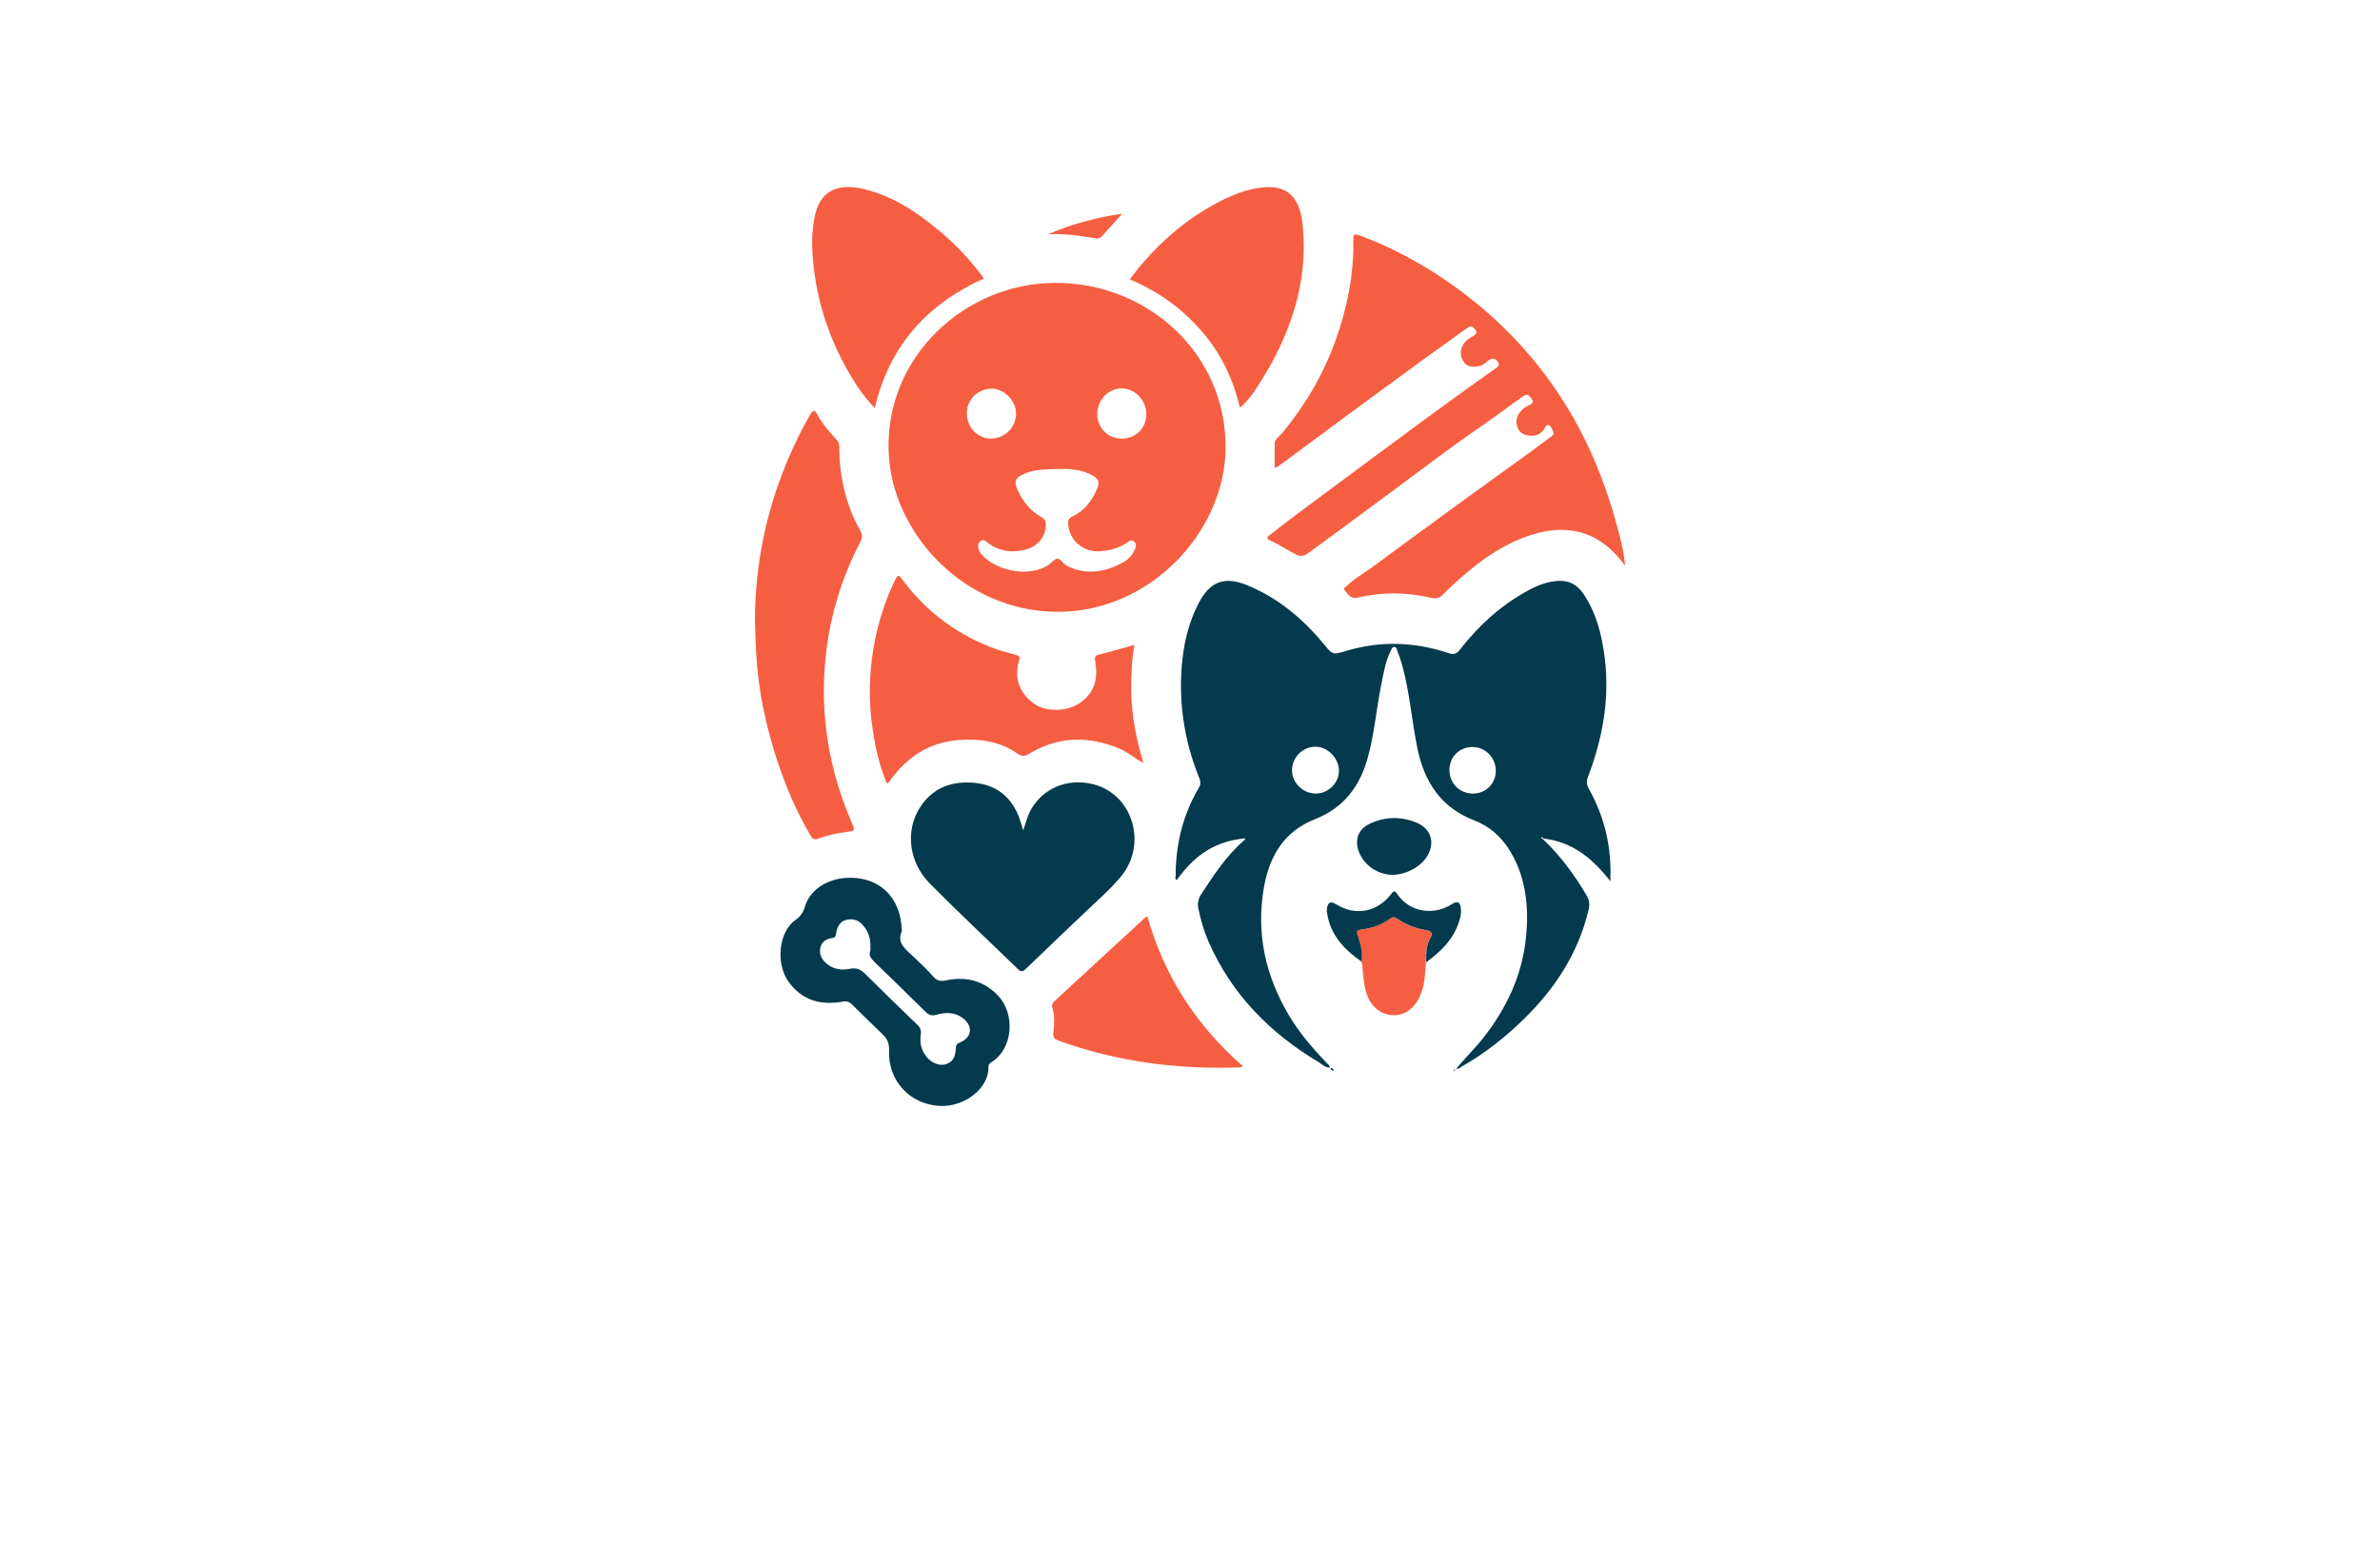 <?xml version="1.0" encoding="utf-8"?>
<!-- Generator: Adobe Illustrator 27.8.1, SVG Export Plug-In . SVG Version: 6.00 Build 0)  -->
<svg version="1.1" xmlns="http://www.w3.org/2000/svg" xmlns:xlink="http://www.w3.org/1999/xlink" x="0px" y="0px"
	 viewBox="0 0 350 230" style="enable-background:new 0 0 350 230;" xml:space="preserve">
<style type="text/css">
	.st0{fill:#000B23;}
	.st1{fill:#E6FFB0;}
	.st2{fill:#F7FFE1;}
	.st3{fill:#FFD8AE;}
	.st4{fill:#FEFFE1;}
	.st5{fill:#F9D6BB;}
	.st6{fill:#F3FFF4;}
	.st7{fill:#FFF7F0;}
	.st8{fill:#211202;}
	.st9{fill:#FDFFB0;}
	.st10{fill:#FDFFF3;}
	.st11{fill:#94D3EC;}
	.st12{fill-rule:evenodd;clip-rule:evenodd;fill:#1F3A6E;}
	.st13{fill:#E73F2D;}
	.st14{fill:#253E92;}
	.st15{fill:#EF3E25;}
	.st16{fill:#45BA8B;}
	.st17{fill:none;}
	.st18{fill:#F5B92B;}
	.st19{fill:#0391B3;}
	.st20{fill:#116380;}
	.st21{fill:#939598;}
	.st22{fill:#36004C;}
	.st23{fill:#F2B21C;}
	.st24{fill:#E6E6E6;}
	.st25{fill:#33BFC7;}
	.st26{fill:#463895;}
	.st27{fill:#470000;}
	.st28{fill:#FFFFFF;}
	.st29{fill:#ED1C24;}
	.st30{fill:#373D01;}
	.st31{fill:#6D2700;}
	.st32{fill:#C94502;}
	.st33{fill:#4FAF76;}
	.st34{fill:#231F20;}
	.st35{fill:#0049FF;}
	.st36{fill:#9A5E26;}
	.st37{fill:#003321;}
	.st38{fill:#331F00;}
	.st39{fill:#060033;}
	.st40{fill:#D3FF99;}
	.st41{fill:#F0FF99;}
	.st42{fill:#99F1FF;}
	.st43{fill:#99FFC2;}
	.st44{fill:#FFBD99;}
	.st45{fill:#FF99B6;}
	.st46{fill:url(#SVGID_1_);}
	.st47{fill:url(#SVGID_00000172401784269103226110000006988359131114650020_);}
	.st48{fill:url(#SVGID_00000096057654378742170830000012205185687049258151_);}
	.st49{fill:url(#SVGID_00000102539133240540190290000010473245142892829097_);}
	.st50{fill:url(#SVGID_00000000190524054790374850000004224345041287169950_);}
	.st51{fill:url(#SVGID_00000109013428457010008530000010939595948544288180_);}
	.st52{fill:url(#SVGID_00000111189623992614256130000017504352352328020096_);}
	.st53{fill:url(#SVGID_00000134238190218064007160000009970013241256228225_);}
	.st54{fill:url(#SVGID_00000007397624303123059790000002570597010393070222_);}
	.st55{fill:url(#SVGID_00000064347517144867340150000010767469357441190815_);}
	.st56{fill:url(#SVGID_00000083069338710018000690000009885394122087740317_);}
	.st57{fill:url(#SVGID_00000100346617191078430990000015887958031038318012_);}
	.st58{fill:url(#SVGID_00000020367042291269298960000001695049528730398119_);}
	.st59{fill:url(#SVGID_00000145745068354127701170000015881408848883137461_);}
	.st60{fill:url(#SVGID_00000128474454531646802130000010656552703154550677_);}
	.st61{fill:#009245;}
	.st62{fill:#A6CE45;}
	.st63{fill:#FEFADF;}
	.st64{fill:#2AA3AE;}
	.st65{fill:#00527A;}
	.st66{fill-rule:evenodd;clip-rule:evenodd;fill:#D73C2C;}
	.st67{fill-rule:evenodd;clip-rule:evenodd;fill:#F75C4C;}
	.st68{fill:#FDD100;}
	.st69{fill:#724033;}
	.st70{fill-rule:evenodd;clip-rule:evenodd;fill:#FDD100;}
	.st71{fill:url(#SVGID_00000076580637332903024500000018110418875876065949_);}
	.st72{fill:url(#SVGID_00000113318143799143395130000015999570480564887936_);}
	.st73{fill:url(#SVGID_00000085224747437731331130000014376629568664342198_);}
	.st74{fill:#7F3F05;}
	.st75{fill:#86A018;}
	.st76{fill:#FF993B;}
	.st77{fill:#145B9C;}
	.st78{fill-rule:evenodd;clip-rule:evenodd;fill:#A6CE45;}
	.st79{fill-rule:evenodd;clip-rule:evenodd;fill:#4A4A4D;}
	.st80{filter:url(#Adobe_OpacityMaskFilter);}
	.st81{fill:#F5FBFD;}
	.st82{fill:#F7FBFF;}
	.st83{fill:#F4F5F6;}
	.st84{fill:#F4F5F5;}
	.st85{fill:#F3F4F5;}
	.st86{fill:#F1F3F3;}
	.st87{fill:#F3F2F2;}
	.st88{fill:#F0EEED;}
	.st89{fill:#F1F1F1;}
	.st90{fill:#E8E6E8;}
	.st91{fill:#E7E5E4;}
	.st92{fill:#E8E7E6;}
	.st93{fill:#EBEAEB;}
	.st94{fill:#E1E1E1;}
	.st95{fill:#E3E2E1;}
	.st96{fill:#DFDFDD;}
	.st97{fill:#D5D4D4;}
	.st98{fill:#E9E9EA;}
	.st99{fill:#D4D2D1;}
	.st100{fill:#DBDBD9;}
	.st101{fill:#AEABAC;}
	.st102{fill:#808080;}
	.st103{fill:#E7E4E3;}
	.st104{fill:#D9D8D7;}
	.st105{fill:#8C8C8C;}
	.st106{fill:#E3E4E2;}
	.st107{fill:#E7E6E6;}
	.st108{fill:#C6C2C1;}
	.st109{fill:#A19F9F;}
	.st110{fill:#B1B4B4;}
	.st111{fill:#B1B1B1;}
	.st112{fill:#C0BFBF;}
	.st113{fill:#E0E0DF;}
	.st114{fill:#BDBABA;}
	.st115{fill:#C7C6C6;}
	.st116{fill:#C9C8C6;}
	.st117{fill:#ABAAA9;}
	.st118{fill:#B8B6B7;}
	.st119{fill:#B2B3B3;}
	.st120{fill:#CECDCB;}
	.st121{fill:#868787;}
	.st122{fill:#838283;}
	.st123{fill:#9F9E9F;}
	.st124{fill:#D5D4D3;}
	.st125{fill:#D4D3D3;}
	.st126{fill:#5A5A5A;}
	.st127{fill:#AAAAA9;}
	.st128{fill:#C2C1C0;}
	.st129{fill:#D8D7D6;}
	.st130{fill:#8A8A8A;}
	.st131{fill:#D2D0CF;}
	.st132{fill:#BFBCBB;}
	.st133{fill:#AEAEAE;}
	.st134{fill:#807F7F;}
	.st135{fill:#C1BFBD;}
	.st136{fill:#DFE0DF;}
	.st137{fill:#C6C4C2;}
	.st138{fill:#D2D2D2;}
	.st139{fill:#D7D7D5;}
	.st140{fill:#A2A0A0;}
	.st141{fill:#C6C5C5;}
	.st142{fill:#989896;}
	.st143{fill:#D1D1D1;}
	.st144{fill:#CDD0CE;}
	.st145{fill:#B5B5B6;}
	.st146{fill:#C6C3C2;}
	.st147{fill:#D8D7D4;}
	.st148{fill:#858485;}
	.st149{fill:#9E9C9E;}
	.st150{fill:#949493;}
	.st151{fill:#CBC8C7;}
	.st152{fill:#B9B9B8;}
	.st153{fill:#C3C1BF;}
	.st154{fill:#DFDFDE;}
	.st155{fill:#B2B2B2;}
	.st156{fill:#626564;}
	.st157{fill:#B8B6B8;}
	.st158{fill:#D4D1D0;}
	.st159{fill:#BCBAB9;}
	.st160{fill:#DBDAD9;}
	.st161{fill:#C0BDBD;}
	.st162{fill:#8E8F8D;}
	.st163{fill:#AEACAC;}
	.st164{fill:#949392;}
	.st165{fill:#949494;}
	.st166{fill:#DDDDDB;}
	.st167{fill:#B8B8B9;}
	.st168{fill:#C9C6C4;}
	.st169{fill:#CECDCC;}
	.st170{fill:#797778;}
	.st171{fill:#5F6060;}
	.st172{fill:#969698;}
	.st173{fill:#888888;}
	.st174{fill:#9A9B9B;}
	.st175{fill:#BBB9B9;}
	.st176{fill:#999999;}
	.st177{fill:#959494;}
	.st178{fill:#B4B4B5;}
	.st179{fill:#909090;}
	.st180{fill:#888787;}
	.st181{fill:#7B7A7A;}
	.st182{fill:#6C6C6D;}
	.st183{fill:#AEACAD;}
	.st184{fill:#9C9C9C;}
	.st185{fill:#636767;}
	.st186{fill:#B2B3B4;}
	.st187{fill:#747475;}
	.st188{fill:#757576;}
	.st189{fill:#99999A;}
	.st190{fill:#848384;}
	.st191{fill:#8D8C8C;}
	.st192{fill:#A7A6A5;}
	.st193{fill:#969595;}
	.st194{fill:#7E7F7F;}
	.st195{fill:#6A6A68;}
	.st196{fill:#A5A3A3;}
	.st197{fill:#7C7B7C;}
	.st198{fill:#545453;}
	.st199{fill:#929191;}
	.st200{fill:#908F8E;}
	.st201{fill:#7B7D7C;}
	.st202{fill:#828283;}
	.st203{fill:#2B2B2B;}
	.st204{fill:#616161;}
	.st205{fill:#6C6C6B;}
	.st206{fill:#696A6A;}
	.st207{fill:#464647;}
	.st208{fill:#5E5F5F;}
	.st209{fill:#898989;}
	.st210{fill:#6C6E6E;}
	.st211{fill:#4D4B4C;}
	.st212{fill:#555655;}
	.st213{fill:#5E5F5E;}
	.st214{fill:#797A7B;}
	.st215{fill:#5C5C5E;}
	.st216{fill:#4D4C4D;}
	.st217{fill:#6F6F6F;}
	.st218{fill:#808081;}
	.st219{fill:#1D1D1D;}
	.st220{fill:#444445;}
	.st221{fill:#626463;}
	.st222{fill:#515352;}
	.st223{fill:#535352;}
	.st224{fill:#353535;}
	.st225{fill:#727373;}
	.st226{fill:#787778;}
	.st227{fill:#747575;}
	.st228{fill:#676768;}
	.st229{fill:#818282;}
	.st230{fill:#555556;}
	.st231{fill:#5F6161;}
	.st232{mask:url(#SVGID_00000023995148792798951900000013640763360275660937_);}
	.st233{fill:#2AC0DB;}
	.st234{fill:#75459A;}
	.st235{fill:#F7D308;}
	.st236{fill:#F4831F;}
	.st237{fill:#E93B7B;}
	.st238{fill:#FFF100;}
	.st239{fill:#E29233;}
	.st240{fill:url(#SVGID_00000069373916667165257070000012829805579612685477_);}
	.st241{fill:#FF0226;}
	.st242{fill:#39B1D1;}
	.st243{fill:#FF7400;}
	.st244{fill:url(#SVGID_00000079480433001453750180000003824386181848050616_);}
	.st245{fill:#F65E41;}
	.st246{fill:#033A4D;}
	.st247{fill:url(#SVGID_00000094610387147552298990000008888540950952778400_);}
	.st248{fill-rule:evenodd;clip-rule:evenodd;fill:#211202;}
	.st249{fill-rule:evenodd;clip-rule:evenodd;fill:url(#SVGID_00000071532104778963140130000001313650673695072954_);}
	.st250{fill-rule:evenodd;clip-rule:evenodd;fill:url(#SVGID_00000132767178300009177290000003135305277390655677_);}
	.st251{fill:url(#SVGID_00000058556812102665033250000008056692851740046251_);}
	.st252{fill:url(#SVGID_00000101821958210957199030000016477292995142844080_);}
	.st253{fill:url(#SVGID_00000011748575606259134690000004013679654724271285_);}
	.st254{fill:#2D1201;}
	.st255{fill:#E67E22;}
	.st256{fill-rule:evenodd;clip-rule:evenodd;fill:#CCCCCC;}
	.st257{fill:#041B49;}
</style>
<g id="Layer_1">
</g>
<g id="Layer_2">
</g>
<g id="Layer_3">
</g>
<g id="Layer_4">
</g>
<g id="Layer_5">
</g>
<g id="Layer_6">
</g>
<g id="Layer_7">
</g>
<g id="Layer_8">
</g>
<g id="Layer_9">
</g>
<g id="Layer_10">
</g>
<g id="Layer_11">
</g>
<g id="Layer_12">
</g>
<g id="Layer_13">
</g>
<g id="Layer_14">
</g>
<g id="Layer_15">
	<g>
		<path class="st245" d="M155.12,41.61c13.48-0.11,25.28,10.29,25.11,24.4c-0.15,12.2-11.1,24.12-24.95,23.97
			c-13.56-0.15-24.19-11.58-24.6-23.64C130.21,52.34,142.04,41.65,155.12,41.61z M155.66,68.98c-2.74,0.01-4.03,0.21-5.22,0.79
			c-1.14,0.54-1.32,1.05-0.84,2.18c0.75,1.75,1.9,3.16,3.56,4.11c0.53,0.31,0.66,0.67,0.63,1.25c-0.12,1.93-1.39,3.27-3.53,3.65
			c-1.79,0.31-3.45,0.04-4.94-1.08c-0.3-0.23-0.67-0.71-1.16-0.28C143.66,80,143.86,80.52,144,81c0.05,0.19,0.19,0.36,0.33,0.52
			c2.31,2.67,7.84,3.59,10.42,1.09c0.53-0.52,0.96-0.63,1.47,0.03c0.34,0.44,0.84,0.68,1.36,0.88c2.7,1.05,5.23,0.5,7.65-0.85
			c0.74-0.41,1.33-1.07,1.67-1.9c0.16-0.39,0.28-0.78-0.12-1.12c-0.39-0.33-0.72-0.09-1.01,0.12c-1.15,0.83-2.46,1.16-3.84,1.29
			c-2.56,0.26-4.7-1.53-4.85-4.03c-0.03-0.5,0.09-0.81,0.58-1.04c1.82-0.87,2.95-2.35,3.71-4.18c0.36-0.86,0.16-1.4-0.63-1.85
			C159.04,69,157.21,68.93,155.66,68.98z M168.58,60.89c-0.01-2-1.64-3.73-3.55-3.77c-1.97-0.04-3.67,1.69-3.67,3.75
			c0,2.06,1.57,3.65,3.62,3.64C167.06,64.5,168.59,62.96,168.58,60.89z M145.7,64.5c2.09-0.01,3.74-1.65,3.72-3.71
			c-0.01-1.9-1.84-3.72-3.74-3.63c-1.67,0.08-3.6,1.42-3.49,3.8C142.27,62.91,143.79,64.5,145.7,64.5z M187.99,68.58
			c3.43-2.53,6.85-5.08,10.28-7.61c3.6-2.65,7.2-5.3,10.82-7.94c2.23-1.62,4.5-3.2,6.73-4.83c0.53-0.39,0.8-0.1,1.11,0.25
			c0.41,0.47,0.12,0.7-0.27,0.96c-0.43,0.27-0.88,0.51-1.23,0.92c-0.69,0.8-0.81,1.85-0.27,2.75c0.55,0.92,1.39,0.95,2.33,0.77
			c0.58-0.11,0.95-0.49,1.38-0.83c0.51-0.4,1.01-0.36,1.4,0.19c0.38,0.55-0.08,0.79-0.44,1.05c-0.82,0.58-1.65,1.15-2.46,1.74
			c-2.76,2-5.54,3.99-8.28,6.01c-5.98,4.41-11.95,8.84-17.91,13.27c-1.45,1.08-2.9,2.18-4.31,3.3c-0.22,0.18-0.91,0.52-0.15,0.87
			c1.33,0.62,2.56,1.42,3.85,2.09c0.57,0.3,1.14,0.31,1.72-0.12c4.23-3.12,8.48-6.21,12.69-9.35c2.16-1.61,4.32-3.22,6.48-4.82
			c1.9-1.41,3.83-2.81,5.78-4.15c2.28-1.57,4.51-3.2,6.74-4.83c0.63-0.46,0.93-0.06,1.25,0.36c0.43,0.55,0.03,0.76-0.41,0.98
			c-0.33,0.17-0.68,0.35-0.94,0.61c-0.62,0.63-1.03,1.34-0.82,2.29c0.2,0.94,0.82,1.41,1.68,1.55c0.93,0.15,1.75-0.09,2.33-0.93
			c0.16-0.23,0.26-0.69,0.6-0.61c0.42,0.1,0.57,0.56,0.72,0.94c0.16,0.4-0.09,0.62-0.39,0.84c-0.97,0.7-1.91,1.43-2.88,2.13
			c-3.51,2.54-7.04,5.07-10.54,7.62c-4.27,3.11-8.53,6.23-12.78,9.37c-1.26,0.93-2.65,1.67-3.77,2.79c-0.17,0.17-0.58,0.23-0.29,0.6
			c0.51,0.62,0.89,1.33,1.98,1.07c3.59-0.84,7.19-0.79,10.77,0.05c0.69,0.16,1.17,0.05,1.64-0.43c0.5-0.51,1.02-1.01,1.54-1.49
			c3.5-3.2,7.22-6.06,11.86-7.44c4.34-1.29,8.31-0.72,11.67,2.54c0.63,0.61,1.16,1.34,1.81,2.09c-0.18-1.14-0.29-2.15-0.53-3.15
			c-1.67-7.05-4.15-13.77-7.91-19.98c-4.49-7.43-10.37-13.56-17.48-18.51c-4.08-2.84-8.45-5.2-13.13-6.93
			c-0.84-0.31-0.96-0.17-0.94,0.65c0.09,5.13-0.92,10.07-2.65,14.87c-1.79,4.96-4.43,9.45-7.79,13.52c-0.41,0.5-1.12,0.85-1.13,1.63
			c-0.02,1.13,0,2.25,0,3.52C187.74,68.69,187.88,68.66,187.99,68.58z M111.28,97.16c0.32,4.53,1.25,8.92,2.56,13.25
			c1.32,4.37,3.06,8.56,5.37,12.5c0.3,0.5,0.57,0.65,1.14,0.43c1.34-0.52,2.75-0.8,4.17-0.99c1.26-0.17,1.25-0.18,0.76-1.31
			c-3.44-7.97-4.8-16.25-3.81-24.92c0.66-5.81,2.38-11.27,5.06-16.45c0.31-0.59,0.29-1.06-0.02-1.62c-2.12-3.82-3.08-7.94-3.09-12.3
			c0-0.39-0.08-0.74-0.35-1.04c-1.09-1.17-2.14-2.36-2.89-3.79c-0.37-0.71-0.66-0.58-1.03,0.05c-1.28,2.19-2.37,4.46-3.35,6.79
			c-3.19,7.56-4.76,15.45-4.78,23.49C111.07,93.33,111.14,95.24,111.28,97.16z M168.15,112.2c-1.25-4.05-1.96-8.17-1.78-12.42
			c0.07-1.63,0.11-3.25,0.47-4.94c-1.79,0.5-3.45,1-5.14,1.41c-0.63,0.15-0.75,0.32-0.64,1c0.4,2.42,0.05,4.52-2.21,6.11
			c-2.01,1.41-5.13,1.28-6.67,0.21c-2.27-1.58-3.08-3.79-2.32-6.43c0.15-0.54,0.06-0.69-0.47-0.83c-1.29-0.34-2.58-0.69-3.82-1.18
			c-5.27-2.1-9.6-5.44-12.97-10.01c-0.43-0.59-0.61-0.56-0.92,0.08c-1.58,3.25-2.65,6.65-3.24,10.21c-0.64,3.84-0.71,7.7-0.15,11.55
			c0.41,2.82,0.98,5.61,2.16,8.29c0.15-0.12,0.24-0.16,0.29-0.24c2.52-3.61,5.87-5.87,10.35-6.18c3.03-0.21,5.96,0.19,8.51,1.99
			c0.68,0.48,1.11,0.43,1.78,0.02c4.28-2.58,8.7-2.62,13.25-0.74C165.92,110.63,166.91,111.6,168.15,112.2L168.15,112.2z
			 M176.54,48.5c2.91,3.29,4.78,7.12,5.8,11.46c1.11-0.93,1.89-2.03,2.6-3.12c4.69-7.26,7.54-15.08,6.61-23.89
			c-0.46-4.34-2.58-5.98-6.66-5.28c-2.65,0.45-5.06,1.62-7.36,2.98c-4.47,2.65-8.17,6.15-11.4,10.43
			C170.22,42.8,173.67,45.25,176.54,48.5z M138.32,34.1c-3.43-2.88-7.11-5.36-11.57-6.36c-2.74-0.61-5.88-0.26-6.84,3.68
			c-0.66,2.71-0.54,5.47-0.21,8.16c0.67,5.54,2.49,10.75,5.34,15.58c1,1.69,2.11,3.31,3.6,4.85c2.15-9.16,7.7-15.27,16.06-19.06
			C142.81,38.38,140.7,36.1,138.32,34.1z M168.23,135.11c-4.39,4.05-8.78,8.11-13.18,12.15c-0.33,0.31-0.4,0.58-0.28,0.98
			c0.34,1.17,0.28,2.39,0.15,3.57c-0.08,0.73,0.08,0.99,0.76,1.24c8.64,3.13,17.56,4.26,26.7,3.93c0.08,0,0.16-0.08,0.38-0.19
			c-6.86-5.98-11.56-13.27-14.04-22.04C168.49,134.92,168.35,135,168.23,135.11z M210.31,138.01c0.32-0.55,0.39-1.05-0.64-1.21
			c-1.49-0.24-2.94-0.78-4.21-1.67c-0.38-0.27-0.63-0.33-1.05-0.01c-1.25,0.94-2.71,1.4-4.25,1.6c-0.56,0.07-0.73,0.22-0.53,0.84
			c0.4,1.25,0.81,2.51,0.56,3.87c0.24,0.44,0.16,0.94,0.22,1.41c0.12,0.91,0.17,1.84,0.39,2.73c0.57,2.26,2.02,3.59,3.94,3.73
			c1.84,0.13,3.38-1.02,4.24-3.2c0.57-1.45,0.58-3.01,0.71-4.54C209.72,140.34,209.66,139.14,210.31,138.01z M161.06,35.04
			c0.42,0.07,0.7,0.03,0.99-0.29c0.97-1.1,1.95-2.17,3-3.33c-3.84,0.58-7.48,1.53-10.96,3.05
			C156.46,34.31,158.76,34.66,161.06,35.04z M168.14,112.2c0,0,0.03,0.03,0.03,0.03L168.14,112.2
			C168.15,112.2,168.14,112.2,168.14,112.2z"/>
		<path class="st246" d="M226.89,123.4c2.55,2.42,4.62,5.22,6.4,8.23c0.41,0.68,0.53,1.33,0.34,2.13
			c-1.51,6.38-4.9,11.58-9.56,16.14c-2.78,2.73-5.78,5.06-9.14,6.98c-0.22,0.13-0.4,0.38-0.77,0.3c1.27-1.58,2.72-2.95,3.96-4.52
			c3.47-4.4,5.76-9.32,6.3-14.9c0.42-4.33,0.01-8.62-2.29-12.5c-1.27-2.13-3.04-3.73-5.34-4.61c-4.87-1.87-7.31-5.63-8.33-10.51
			c-0.85-4.1-1.14-8.31-2.27-12.36c-0.2-0.72-0.46-1.43-0.72-2.13c-0.08-0.2-0.12-0.5-0.43-0.5c-0.3,0-0.38,0.28-0.48,0.48
			c-0.84,1.63-1.1,3.43-1.46,5.19c-0.73,3.64-1.01,7.37-2.05,10.94c-1.2,4.1-3.6,7.12-7.69,8.73c-4.6,1.81-6.74,5.54-7.52,10.2
			c-1.12,6.66,0.27,12.82,3.68,18.59c1.56,2.63,3.53,4.92,5.64,7.11c0.16,0.17,0.4,0.28,0.41,0.62c-0.7,0.01-1.16-0.5-1.67-0.81
			c-7.17-4.29-12.8-9.99-16.18-17.73c-0.67-1.54-1.13-3.15-1.48-4.79c-0.16-0.78-0.05-1.44,0.39-2.13c1.87-2.87,3.74-5.73,6.37-8
			c0.07-0.06,0.1-0.16,0.15-0.26c-4.05,0.39-7.17,2.06-10.08,6.12c-0.35-0.1-0.18-0.39-0.18-0.59c0-4.64,1.07-9,3.43-13
			c0.37-0.62,0.16-1.09-0.05-1.63c-2.03-5.1-2.89-10.4-2.51-15.87c0.24-3.36,0.95-6.62,2.53-9.64c1.66-3.18,3.8-3.97,7.12-2.61
			c4.53,1.86,8.17,4.9,11.26,8.65c1.32,1.6,1.31,1.6,3.29,1.01c5.05-1.51,10.09-1.34,15.05,0.32c0.89,0.3,1.26,0.05,1.74-0.57
			c2.72-3.49,5.94-6.43,9.83-8.56c1.44-0.79,2.95-1.42,4.64-1.49c1.54-0.06,2.71,0.56,3.57,1.81c1.95,2.84,2.76,6.05,3.19,9.41
			c0.78,6.12-0.3,11.97-2.48,17.67c-0.25,0.65-0.15,1.13,0.17,1.71c2.31,4.16,3.38,8.61,3.14,13.57c-2.59-3.35-5.61-5.81-9.86-6.28
			c-0.02-0.19-0.2-0.22-0.27-0.12C226.59,123.31,226.8,123.34,226.89,123.4z M193.51,116.71c1.85-0.01,3.41-1.57,3.39-3.39
			c-0.01-1.83-1.69-3.52-3.47-3.5c-1.89,0.02-3.44,1.59-3.43,3.48C190.01,115.15,191.63,116.72,193.51,116.71z M213.15,113.21
			c-0.01,1.98,1.49,3.5,3.47,3.5c1.86,0,3.32-1.43,3.35-3.28c0.03-1.98-1.51-3.57-3.44-3.57
			C214.61,109.87,213.16,111.31,213.15,113.21z M149.82,120.09c-1.19-3.03-3.46-4.72-6.66-4.97c-3.23-0.26-6.01,0.74-7.85,3.6
			c-2.2,3.42-1.71,8.04,1.43,11.22c4.23,4.28,8.64,8.39,12.96,12.59c0.46,0.45,0.72,0.38,1.16-0.04c2.83-2.74,5.69-5.44,8.53-8.15
			c1.81-1.72,3.69-3.37,5.32-5.26c4.09-4.75,2-12.16-3.85-13.72c-3.91-1.04-7.8,0.65-9.48,4.17c-0.36,0.76-0.56,1.6-0.91,2.6
			C150.22,121.29,150.05,120.68,149.82,120.09z M132.62,136.98c-0.81,1.72,0.62,2.69,1.79,3.79c0.97,0.92,1.94,1.84,2.82,2.84
			c0.55,0.64,1.09,0.75,1.88,0.58c2.95-0.63,5.57,0.03,7.67,2.25c2.56,2.7,2.2,7.81-0.95,9.75c-0.29,0.18-0.48,0.36-0.47,0.72
			c0.09,3.11-3.48,5.92-7.14,5.74c-4.4-0.21-7.65-3.7-7.47-8.12c0.04-1.03-0.25-1.75-0.97-2.43c-1.52-1.43-3-2.91-4.48-4.37
			c-0.39-0.38-0.75-0.52-1.35-0.42c-3.24,0.57-6.03-0.15-8.03-2.99c-1.86-2.65-1.42-7.3,1.08-9.04c0.84-0.59,1.17-1.24,1.44-2.12
			c0.71-2.27,3.19-3.9,6.01-4.05C129.25,128.84,132.54,131.91,132.62,136.98z M127.99,139.8c0.08-1.24-0.07-2.23-0.65-3.14
			c-0.61-0.96-1.39-1.61-2.61-1.43c-1.19,0.17-1.62,1.04-1.78,2.08c-0.06,0.38-0.12,0.6-0.58,0.65c-0.83,0.11-1.52,0.52-1.72,1.39
			c-0.22,0.96,0.17,1.73,0.9,2.36c1.02,0.88,2.22,1.01,3.46,0.77c0.85-0.16,1.48,0.02,2.11,0.64c2.57,2.56,5.18,5.08,7.79,7.6
			c0.44,0.42,0.59,0.85,0.5,1.45c-0.19,1.2,0.08,2.3,0.85,3.27c0.71,0.89,1.92,1.36,2.8,1.09c0.99-0.31,1.46-0.98,1.5-2.39
			c0.02-0.47,0.19-0.64,0.58-0.8c1.78-0.73,2.01-2.38,0.49-3.57c-1.19-0.94-2.56-0.91-3.91-0.53c-0.7,0.2-1.13,0.04-1.61-0.43
			c-2.41-2.38-4.83-4.75-7.27-7.09C128.24,141.12,127.64,140.58,127.99,139.8z M214.25,136.39c0.38-0.89,0.68-1.79,0.59-2.77
			c-0.09-0.96-0.53-1.17-1.31-0.66c-2.65,1.73-6.22,1.24-8.04-1.46c-0.39-0.57-0.55-0.49-0.92,0c-2.04,2.66-5.24,3.25-8.05,1.51
			c-0.85-0.53-1.27-0.33-1.39,0.67c-0.03,0.27,0.01,0.55,0.06,0.81c0.54,3.13,2.55,5.2,5.02,6.93c0.25-1.35-0.16-2.62-0.56-3.87
			c-0.2-0.62-0.04-0.76,0.53-0.84c1.54-0.2,3-0.66,4.25-1.6c0.42-0.32,0.67-0.26,1.05,0.01c1.27,0.89,2.72,1.43,4.21,1.67
			c1.03,0.16,0.96,0.66,0.64,1.21c-0.65,1.13-0.59,2.33-0.6,3.54C211.58,140.14,213.31,138.62,214.25,136.39z M209.61,126.31
			c1.53-2.04,1.02-4.36-1.28-5.32c-2.3-0.95-4.67-0.91-6.94,0.18c-1.65,0.79-2.19,2.32-1.58,4.03c0.72,2.02,2.81,3.46,4.99,3.46
			C206.6,128.65,208.57,127.69,209.61,126.31z M196.03,157.52c0.2-0.26-0.07-0.33-0.19-0.46c-0.02-0.02-0.15,0.01-0.16,0.03
			c-0.03,0.27,0.22,0.28,0.36,0.41L196.03,157.52z M213.85,157.28c-0.05,0.02-0.07,0.08-0.11,0.13c0.06,0.01,0.12,0.04,0.17,0.03
			c0.04-0.01,0.07-0.08,0.11-0.12C213.96,157.3,213.9,157.26,213.85,157.28z M196.03,157.52c0.05-0.01,0.1-0.02,0.16-0.04
			c-0.01,0.01-0.03,0.01-0.04,0.02c-0.03,0-0.07,0-0.1,0C196.05,157.51,196.03,157.52,196.03,157.52z"/>
	</g>
</g>
</svg>
